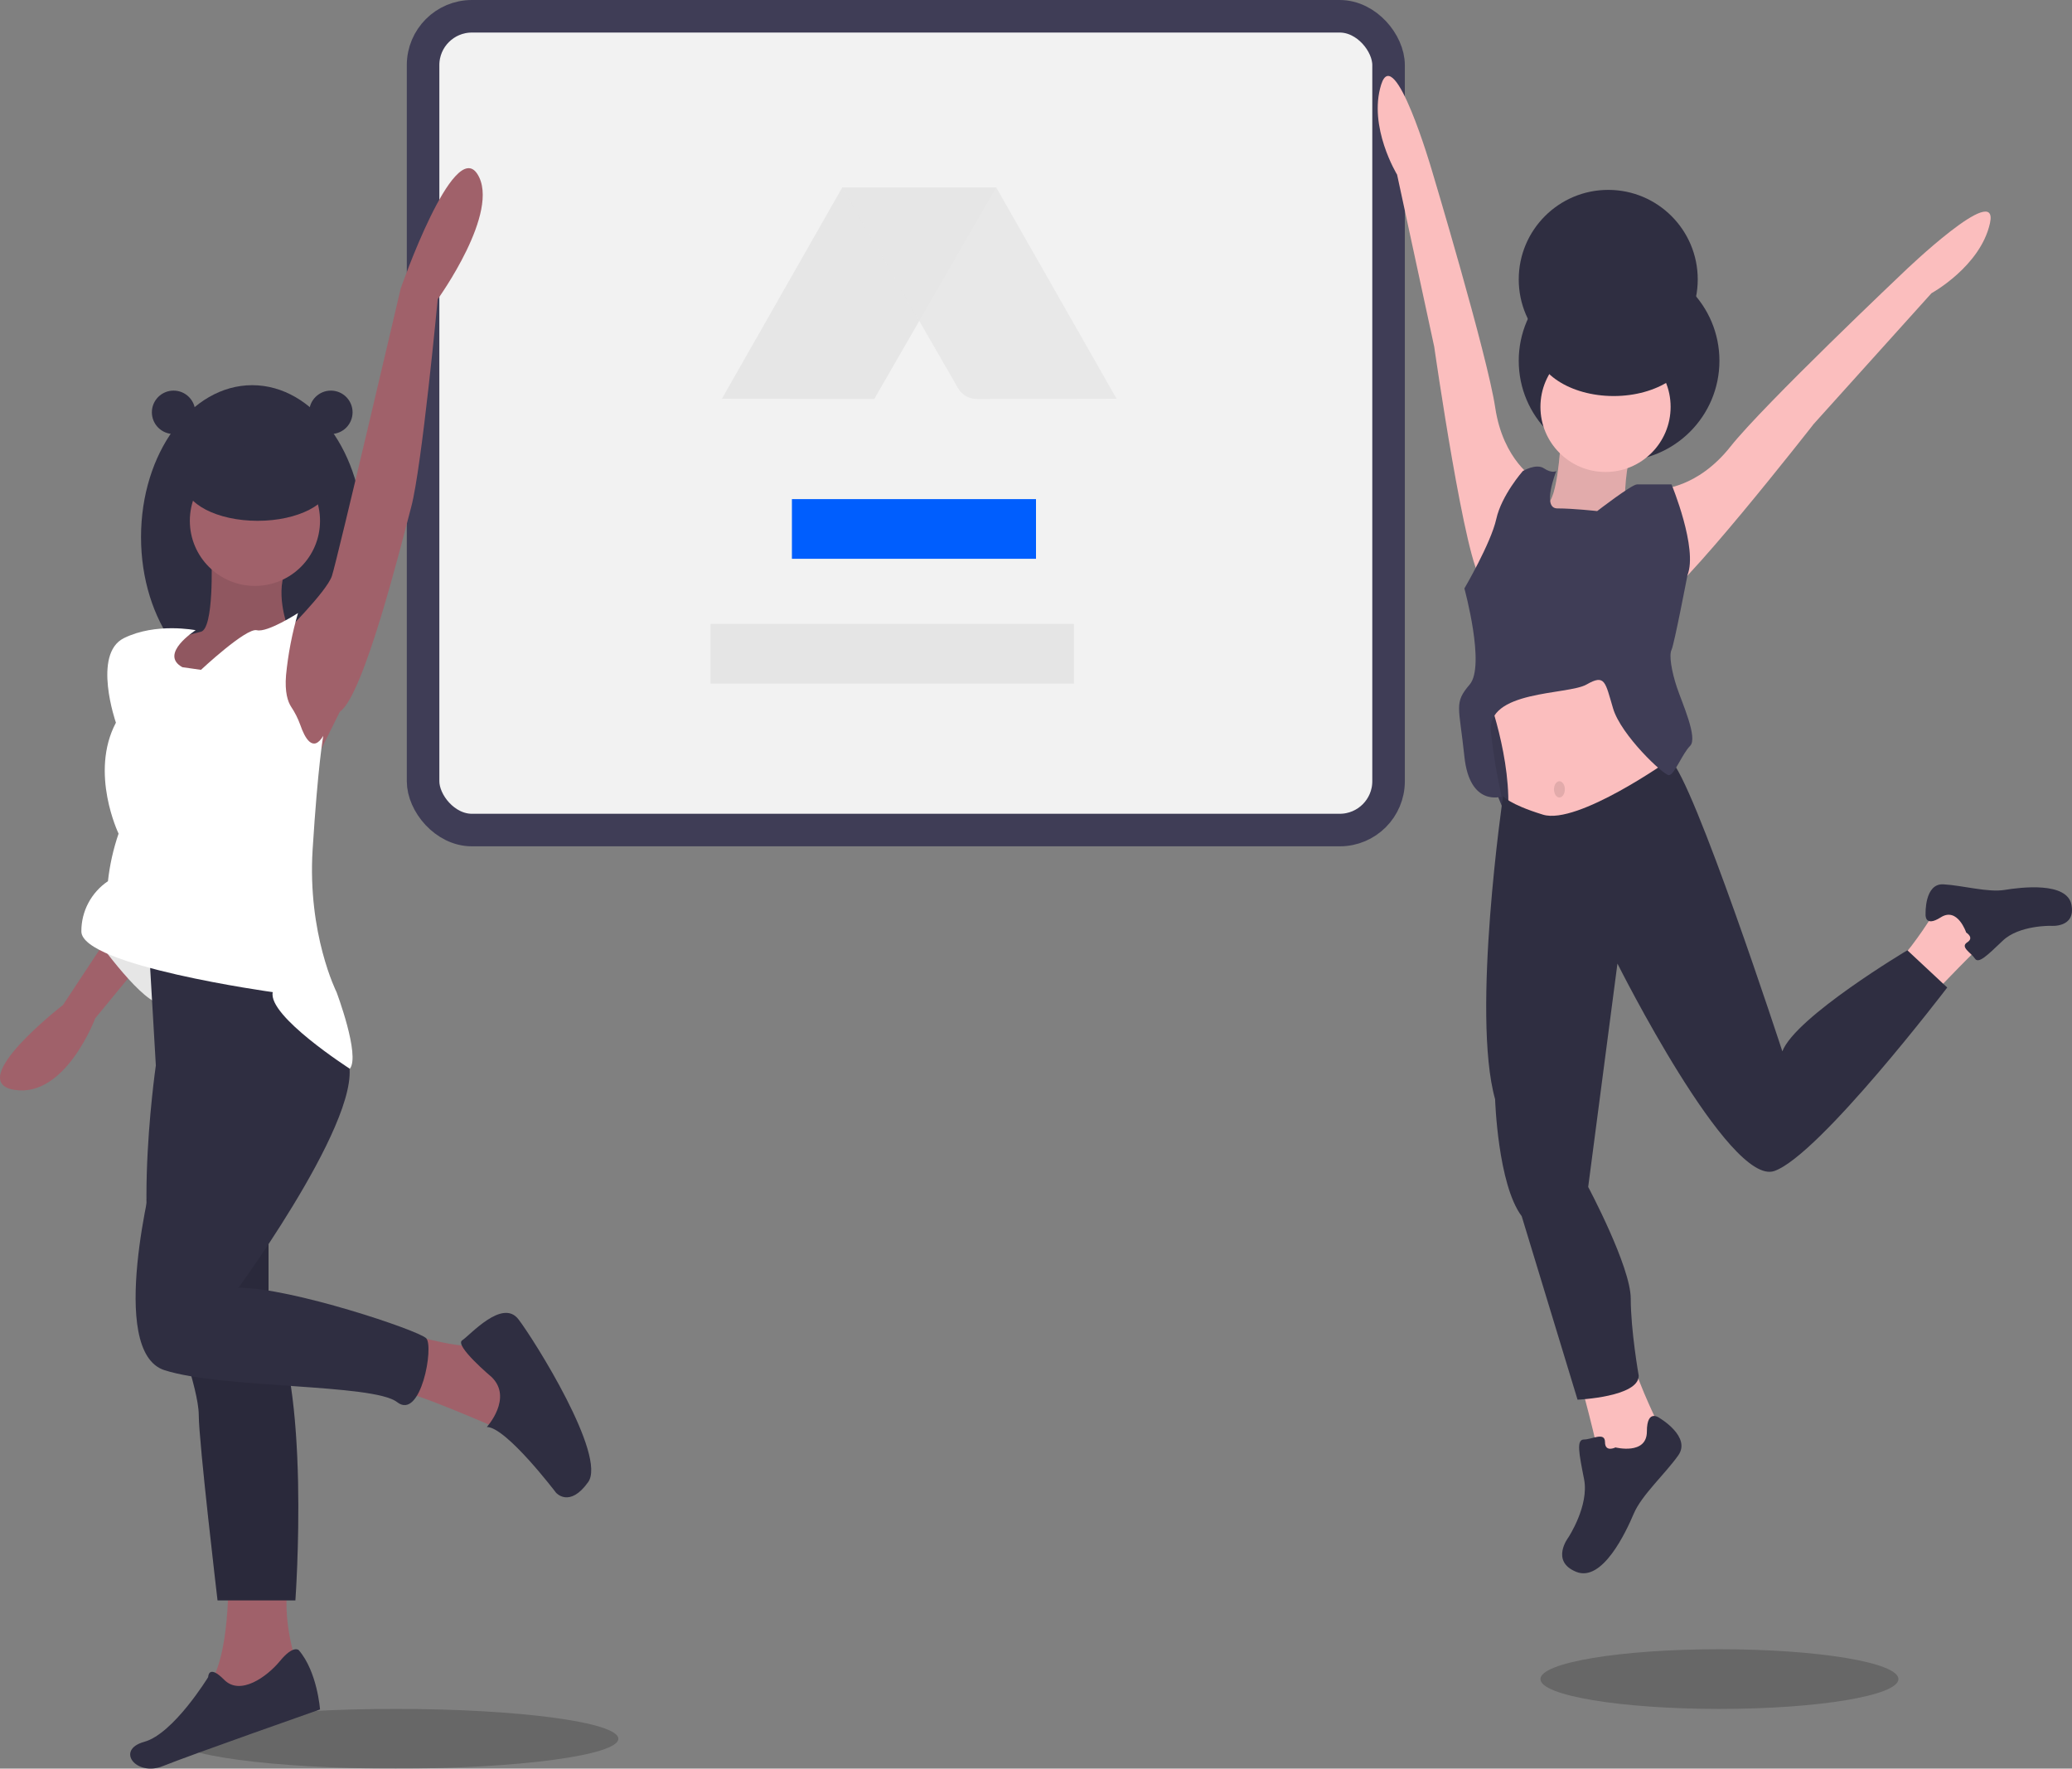 <?xml version="1.0" encoding="UTF-8"?>
<svg width="382px" height="326px" viewBox="0 0 382 326" version="1.1" xmlns="http://www.w3.org/2000/svg" xmlns:xlink="http://www.w3.org/1999/xlink">
    <rect x="0" y="0" width="382" height="326" fill="#808080" stroke="none"/>
    <!-- Generator: Sketch 60.1 (88133) - https://sketch.com -->
    <title>undraw_synchronize_ccxk</title>
    <desc>Created with Sketch.</desc>
    <g id="Page-1" stroke="none" stroke-width="1" fill="none" fill-rule="evenodd">
        <g id="Üye-Kayıt-Ol" transform="translate(-169, -451)">
            <g id="undraw_synchronize_ccxk" transform="translate(169, 457)">
                <rect id="Rectangle" stroke="#3F3D56" stroke-width="6" fill="#F2F2F2" fill-rule="nonzero" x="78" y="-3" width="178" height="150" rx="9"></rect>
                <g id="LOGO" transform="translate(132, 16)" fill="#E6E6E6">
                    <polygon id="Rectangle" transform="translate(26.281, 31.965) rotate(-150) translate(-26.281, -31.965) " points="13.98 16.45 38.327 2.455 38.583 47.285 14.006 61.475"></polygon>
                    <path d="M38.38,15.296 L60.72,2.455 L60.72,2.455 L60.975,47.285 L36.398,61.475 L36.374,18.766 C36.373,17.333 37.138,16.009 38.38,15.296 Z" id="Rectangle-Copy-15" opacity="0.794" transform="translate(48.674, 31.965) scale(-1, 1) rotate(-150) translate(-48.674, -31.965) "></path>
                </g>
                <rect id="Rectangle" fill="#005EFE" fill-rule="nonzero" x="146" y="86" width="45" height="11"></rect>
                <rect id="Rectangle" fill="#E5E5E5" fill-rule="nonzero" x="131" y="109" width="67" height="11"></rect>
                <ellipse id="Oval-Copy" fill-opacity="0.196" fill="#000000" cx="73" cy="314.5" rx="41" ry="5.5"></ellipse>
                <path d="M291,247.307 C291,247.307 294.871,261.516 294.871,263.476 C294.871,265.436 301.161,264.946 301.161,264.946 L306,257.106 C306,257.106 302.129,249.267 301.161,245.347 C300.194,241.428 291,247.307 291,247.307 Z" id="Path" fill="#FBBEBE" fill-rule="nonzero"></path>
                <path d="M297.833,260.8 C297.833,260.8 303.623,262.263 303.623,257.872 C303.623,253.48 306.035,255.432 306.035,255.432 C306.035,255.432 311.824,258.848 309.412,262.263 C307,265.679 302.658,269.583 301.21,272.998 C299.763,276.414 295.421,285.685 290.597,283.733 C285.772,281.781 289.149,277.39 289.149,277.39 C289.149,277.39 293.009,271.534 292.044,266.655 C291.079,261.775 290.597,259.336 292.044,259.336 C293.491,259.336 295.903,257.872 295.903,259.824 C295.903,261.775 297.833,260.8 297.833,260.8 Z" id="Path" fill="#2F2E41" fill-rule="nonzero"></path>
                <circle id="Oval" fill="#2F2E41" fill-rule="nonzero" cx="298.5" cy="60.5" r="18.5"></circle>
                <circle id="Oval" fill="#2F2E41" fill-rule="nonzero" cx="296.5" cy="45.5" r="16.5"></circle>
                <polygon id="Path" fill="#3F3D56" fill-rule="nonzero" points="287 144 277.059 143 273 133.014 273.579 124 287 124"></polygon>
                <polygon id="Path" fill="#000000" fill-rule="nonzero" opacity="0.1" points="287 144 277.059 143 273 133.014 273.579 124 287 124"></polygon>
                <path d="M287.892,73 C287.892,73 287.405,85.209 285.459,86.674 C283.514,88.14 288.378,94 288.378,94 L296.162,92.047 L302,86.674 L299.568,86.186 C299.568,86.186 299.568,79.349 301.027,77.395 C302.486,75.442 287.892,73 287.892,73 Z" id="Path" fill="#FBBEBE" fill-rule="nonzero"></path>
                <path d="M287.892,73 C287.892,73 287.405,85.209 285.459,86.674 C283.514,88.14 288.378,94 288.378,94 L296.162,92.047 L302,86.674 L299.568,86.186 C299.568,86.186 299.568,79.349 301.027,77.395 C302.486,75.442 287.892,73 287.892,73 Z" id="Path" fill="#000000" fill-rule="nonzero" opacity="0.1"></path>
                <path d="M274,121.286 C274,121.286 278.943,134.022 277.955,144.798 C276.966,155.574 300.2,146.267 300.2,146.267 L307.121,141.859 C307.121,141.859 309.099,128.634 307.121,125.695 C305.144,122.756 301.189,112.469 301.189,112.469 L290.808,111 L274,121.286 Z" id="Path" fill="#FBBEBE" fill-rule="nonzero"></path>
                <path d="M356.64,177 C356.64,177 365.208,167.965 366.641,167.095 C368.074,166.226 364.755,162 364.755,162 L356.746,162.058 C356.746,162.058 352.836,168.269 350.425,170.691 C348.015,173.113 356.64,177 356.64,177 Z" id="Path" fill="#FBBEBE" fill-rule="nonzero"></path>
                <path d="M362.494,165.895 C362.494,165.895 360.905,161.123 357.815,163.086 C354.725,165.049 355.007,162.461 355.007,162.461 C355.007,162.461 354.791,156.816 358.286,157.005 C361.781,157.194 366.492,158.537 369.55,158.04 C372.608,157.542 381.096,156.486 381.905,160.79 C382.714,165.094 378.096,164.655 378.096,164.655 C378.096,164.655 372.23,164.528 369.233,167.395 C366.236,170.263 364.737,171.697 364.083,170.667 C363.428,169.638 361.307,168.576 362.68,167.704 C364.053,166.831 362.494,165.895 362.494,165.895 Z" id="Path" fill="#2F2E41" fill-rule="nonzero"></path>
                <path d="M283,82.321 C283,82.321 277.132,78.904 275.665,69.142 C274.198,59.38 263.929,25.213 263.929,25.213 C263.929,25.213 257.082,1.784 254.637,9.594 C252.192,17.403 257.571,26.189 257.571,26.189 L264.418,57.916 C264.418,57.916 270.286,98.916 273.22,100.869 C276.154,102.821 283,82.321 283,82.321 Z" id="Path" fill="#FBBEBE" fill-rule="nonzero"></path>
                <path d="M306.094,84.138 C306.094,84.138 312.899,84.065 319.02,76.337 C325.141,68.609 351.037,44.083 351.037,44.083 C351.037,44.083 368.624,27.17 366.878,35.13 C365.132,43.091 356.088,48.052 356.088,48.052 L334.384,72.147 C334.384,72.147 308.929,104.75 305.406,104.998 C301.882,105.246 306.094,84.138 306.094,84.138 Z" id="Path" fill="#FBBEBE" fill-rule="nonzero"></path>
                <circle id="Oval" fill="#FBBEBE" fill-rule="nonzero" cx="296" cy="69" r="12"></circle>
                <path d="M307.895,134 C307.895,134 290.842,146.125 284.467,144.164 C278.093,142.203 277.112,140.733 277.112,140.733 C277.112,140.733 271.228,180.926 275.641,196.612 C275.641,196.612 276.132,212.297 280.545,218.179 L290.842,252 C290.842,252 302.12,251.51 302.12,247.589 C302.12,247.589 300.649,239.256 300.649,233.374 C300.649,227.492 292.803,212.787 292.803,212.787 L298.197,171.613 C298.197,171.613 318.792,212.787 327.128,209.846 C335.463,206.905 359,176.025 359,176.025 L351.645,169.162 C351.645,169.162 331.05,181.417 328.599,187.789 C328.599,187.789 312.199,137.56 307.895,134 Z" id="Path" fill="#2F2E41" fill-rule="nonzero"></path>
                <path d="M294.46,88.207 C294.46,88.207 300.825,83.289 301.804,83.289 L308.169,83.289 C308.169,83.289 313.065,95.092 311.107,100.009 C311.107,100.009 308.659,112.796 308.169,113.779 C307.679,114.763 308.169,117.714 309.148,120.664 C310.127,123.615 313.065,130.008 311.596,131.483 C310.127,132.959 308.659,136.893 307.679,136.893 C306.7,136.893 298.866,129.516 297.397,124.598 C295.929,119.681 295.929,118.205 292.501,120.172 C289.074,122.14 273.896,121.156 274.875,129.025 C275.317,132.991 275.971,136.931 276.834,140.827 C276.834,140.827 270.958,142.794 269.979,133.451 C269,124.107 268.021,123.615 270.958,120.172 C273.896,116.73 269.979,102.468 269.979,102.468 C269.979,102.468 274.875,94.108 275.855,89.682 C276.834,85.256 280.751,80.83 280.751,80.83 C280.751,80.83 283.199,79.355 284.668,80.338 C286.136,81.322 286.922,80.83 286.922,80.83 C286.922,80.83 284.178,87.715 287.116,87.715 C290.053,87.715 294.46,88.207 294.46,88.207 Z" id="Path" fill="#3F3D56" fill-rule="nonzero"></path>
                <ellipse id="Oval" fill="#000000" fill-rule="nonzero" opacity="0.1" cx="287.5" cy="139.5" rx="1" ry="1.5"></ellipse>
                <ellipse id="Oval" fill="#2F2E41" fill-rule="nonzero" cx="297.5" cy="57.5" rx="14.5" ry="9.5"></ellipse>
                <ellipse id="Oval" fill="#2F2E41" fill-rule="nonzero" cx="46.5" cy="93" rx="20.5" ry="28"></ellipse>
                <path d="M51.941,111.254 C51.941,111.254 60.217,103.111 61.192,100.167 C62.168,97.223 73.872,47.182 73.872,47.182 C73.872,47.182 83.626,19.217 88.015,26.086 C92.404,32.954 80.7,49.144 80.7,49.144 C80.7,49.144 77.774,80.052 75.823,87.411 C73.872,94.77 67.045,122.244 62.655,125.188 L58.266,134.019 L53.389,135 L49,122.735 L49.488,117.829 L51.941,111.254 Z" id="Path" fill="#A0616A" fill-rule="nonzero"></path>
                <path d="M75.726,240 C75.726,240 87.594,243.5 89.077,241.5 C90.561,239.5 96,251.5 96,251.5 L96,256 L91.055,257 C91.055,257 76.22,250.5 73.748,250.5 C71.275,250.5 75.726,240 75.726,240 Z" id="Path" fill="#A0616A" fill-rule="nonzero"></path>
                <path d="M90.644,247.835 C90.644,247.835 83.726,242.026 85.208,241.058 C86.691,240.09 92.62,233.312 95.585,237.185 C98.549,241.058 111.891,262.358 108.432,267.199 C104.973,272.04 102.502,269.136 102.502,269.136 C102.502,269.136 93.313,257.033 89.755,257.033 C89.755,257.033 94.596,251.708 90.644,247.835 Z" id="Path" fill="#2F2E41" fill-rule="nonzero"></path>
                <path d="M42.087,284 C42.087,284 42.584,300.125 38.114,305.011 C33.644,309.897 44.074,308.92 44.074,308.92 L55,301.591 C55,301.591 52.02,293.773 53.013,286.443 L42.087,284 Z" id="Path" fill="#A0616A" fill-rule="nonzero"></path>
                <path d="M55.073,298.159 C55.073,298.159 54.091,297.165 51.637,300.148 C49.182,303.131 44.273,306.611 41.328,303.628 C38.383,300.645 38.383,303.131 38.383,303.131 C38.383,303.131 32.001,313.571 26.601,315.063 C21.201,316.554 25.129,321.526 30.037,319.537 C34.946,317.548 59,309.097 59,309.097 C59,309.097 58.509,302.136 55.073,298.159 Z" id="Path" fill="#2F2E41" fill-rule="nonzero"></path>
                <path d="M19.044,168 L11.61,179.248 C11.61,179.248 -6.727,193.43 2.689,194.897 C12.106,196.364 17.557,181.693 17.557,181.693 L24,173.868 L19.044,168 Z" id="Path" fill="#A0616A" fill-rule="nonzero"></path>
                <path d="M17,166 C17,166 25.347,177.977 29.275,178.936 C33.202,179.894 31.729,169.833 31.729,169.833 L17,166 Z" id="Path" fill="#FFFFFF" fill-rule="nonzero"></path>
                <path d="M17,166 C17,166 25.347,177.977 29.275,178.936 C33.202,179.894 31.729,169.833 31.729,169.833 L17,166 Z" id="Path" fill="#000000" fill-rule="nonzero" opacity="0.1"></path>
                <path d="M27.248,165 L28.732,190.386 C28.732,190.386 23.29,227.976 31.7,236.764 C31.7,236.764 36.646,249.945 36.646,254.827 C36.646,259.709 40.109,289 40.109,289 L54.455,289 C54.455,289 57.423,248.48 49.508,235.787 L49.508,166.465 L27.248,165 Z" id="Path" fill="#2F2E41" fill-rule="nonzero"></path>
                <path d="M27,215 C27.07,223.992 28.156,232.831 31.697,236.545 C31.697,236.545 36.644,249.781 36.644,254.684 C36.644,259.586 40.107,289 40.107,289 L54.455,289 C54.455,289 57.423,248.311 49.507,235.565 L49.507,217.362" id="Path" fill="#000000" fill-rule="nonzero" opacity="0.1"></path>
                <path d="M43,171.018 L28.379,209.772 C28.379,209.772 19.607,243.13 30.329,246.564 C41.05,249.998 68.828,249.017 73.214,252.451 C77.6,255.885 80.037,242.149 78.575,240.677 C77.113,239.206 53.721,231.357 43.974,231.357 C43.974,231.357 69.803,196.036 63.468,188.187 C57.132,180.338 48.36,170.527 43,171.018 Z" id="Path" fill="#2F2E41" fill-rule="nonzero"></path>
                <path d="M39,97 C39,97 39.5,109.981 37,110.462 C34.948,110.943 32.942,111.586 31,112.385 L31,119.596 L35,122 L45,116.231 L49,112.865 L53,109.5 C53,109.5 50.5,102.769 53,98.442 L39,97 Z" id="Path" fill="#A0616A" fill-rule="nonzero"></path>
                <path d="M39,97 C39,97 39.5,109.981 37,110.462 C34.948,110.943 32.942,111.586 31,112.385 L31,119.596 L35,122 L45,116.231 L49,112.865 L53,109.5 C53,109.5 50.5,102.769 53,98.442 L39,97 Z" id="Path" fill="#000000" fill-rule="nonzero" opacity="0.1"></path>
                <path d="M37.054,117.47 C37.054,117.47 45.385,109.678 47.345,110.165 C49.305,110.652 54.941,107 54.941,107 C53.851,110.738 53.113,114.569 52.736,118.443 C52.471,121.609 53.068,123.345 53.671,124.272 C54.37,125.316 54.938,126.442 55.362,127.623 C56.173,129.979 57.676,132.825 59.597,129.643 C59.597,129.643 58.617,135 57.637,150.583 C56.657,166.165 62.047,176.878 62.047,176.878 C62.047,176.878 66.458,188.565 64.498,191 C64.498,191 49.305,181.261 50.286,176.878 C50.286,176.878 15,172.009 15,165.678 C14.981,161.976 16.819,158.507 19.901,156.426 C20.229,153.442 20.886,150.502 21.861,147.661 C21.861,147.661 16.47,136.461 21.371,127.209 C21.371,127.209 16.96,114.548 22.841,111.626 C28.722,108.704 36.073,110.165 36.073,110.165 C36.073,110.165 29.212,114.548 33.623,116.983 L37.054,117.47 Z" id="Path" fill="#FFFFFF" fill-rule="nonzero"></path>
                <circle id="Oval" fill="#A0616A" fill-rule="nonzero" cx="47" cy="90" r="12"></circle>
                <ellipse id="Oval" fill="#2F2E41" fill-rule="nonzero" cx="47.5" cy="83" rx="13.5" ry="7"></ellipse>
                <circle id="Oval" fill="#2F2E41" fill-rule="nonzero" cx="32" cy="70" r="4"></circle>
                <circle id="Oval" fill="#2F2E41" fill-rule="nonzero" cx="61" cy="70" r="4"></circle>
                <ellipse id="Oval" fill-opacity="0.196" fill="#000000" cx="317" cy="303.5" rx="33" ry="5.5"></ellipse>
            </g>
        </g>
    </g>
</svg>